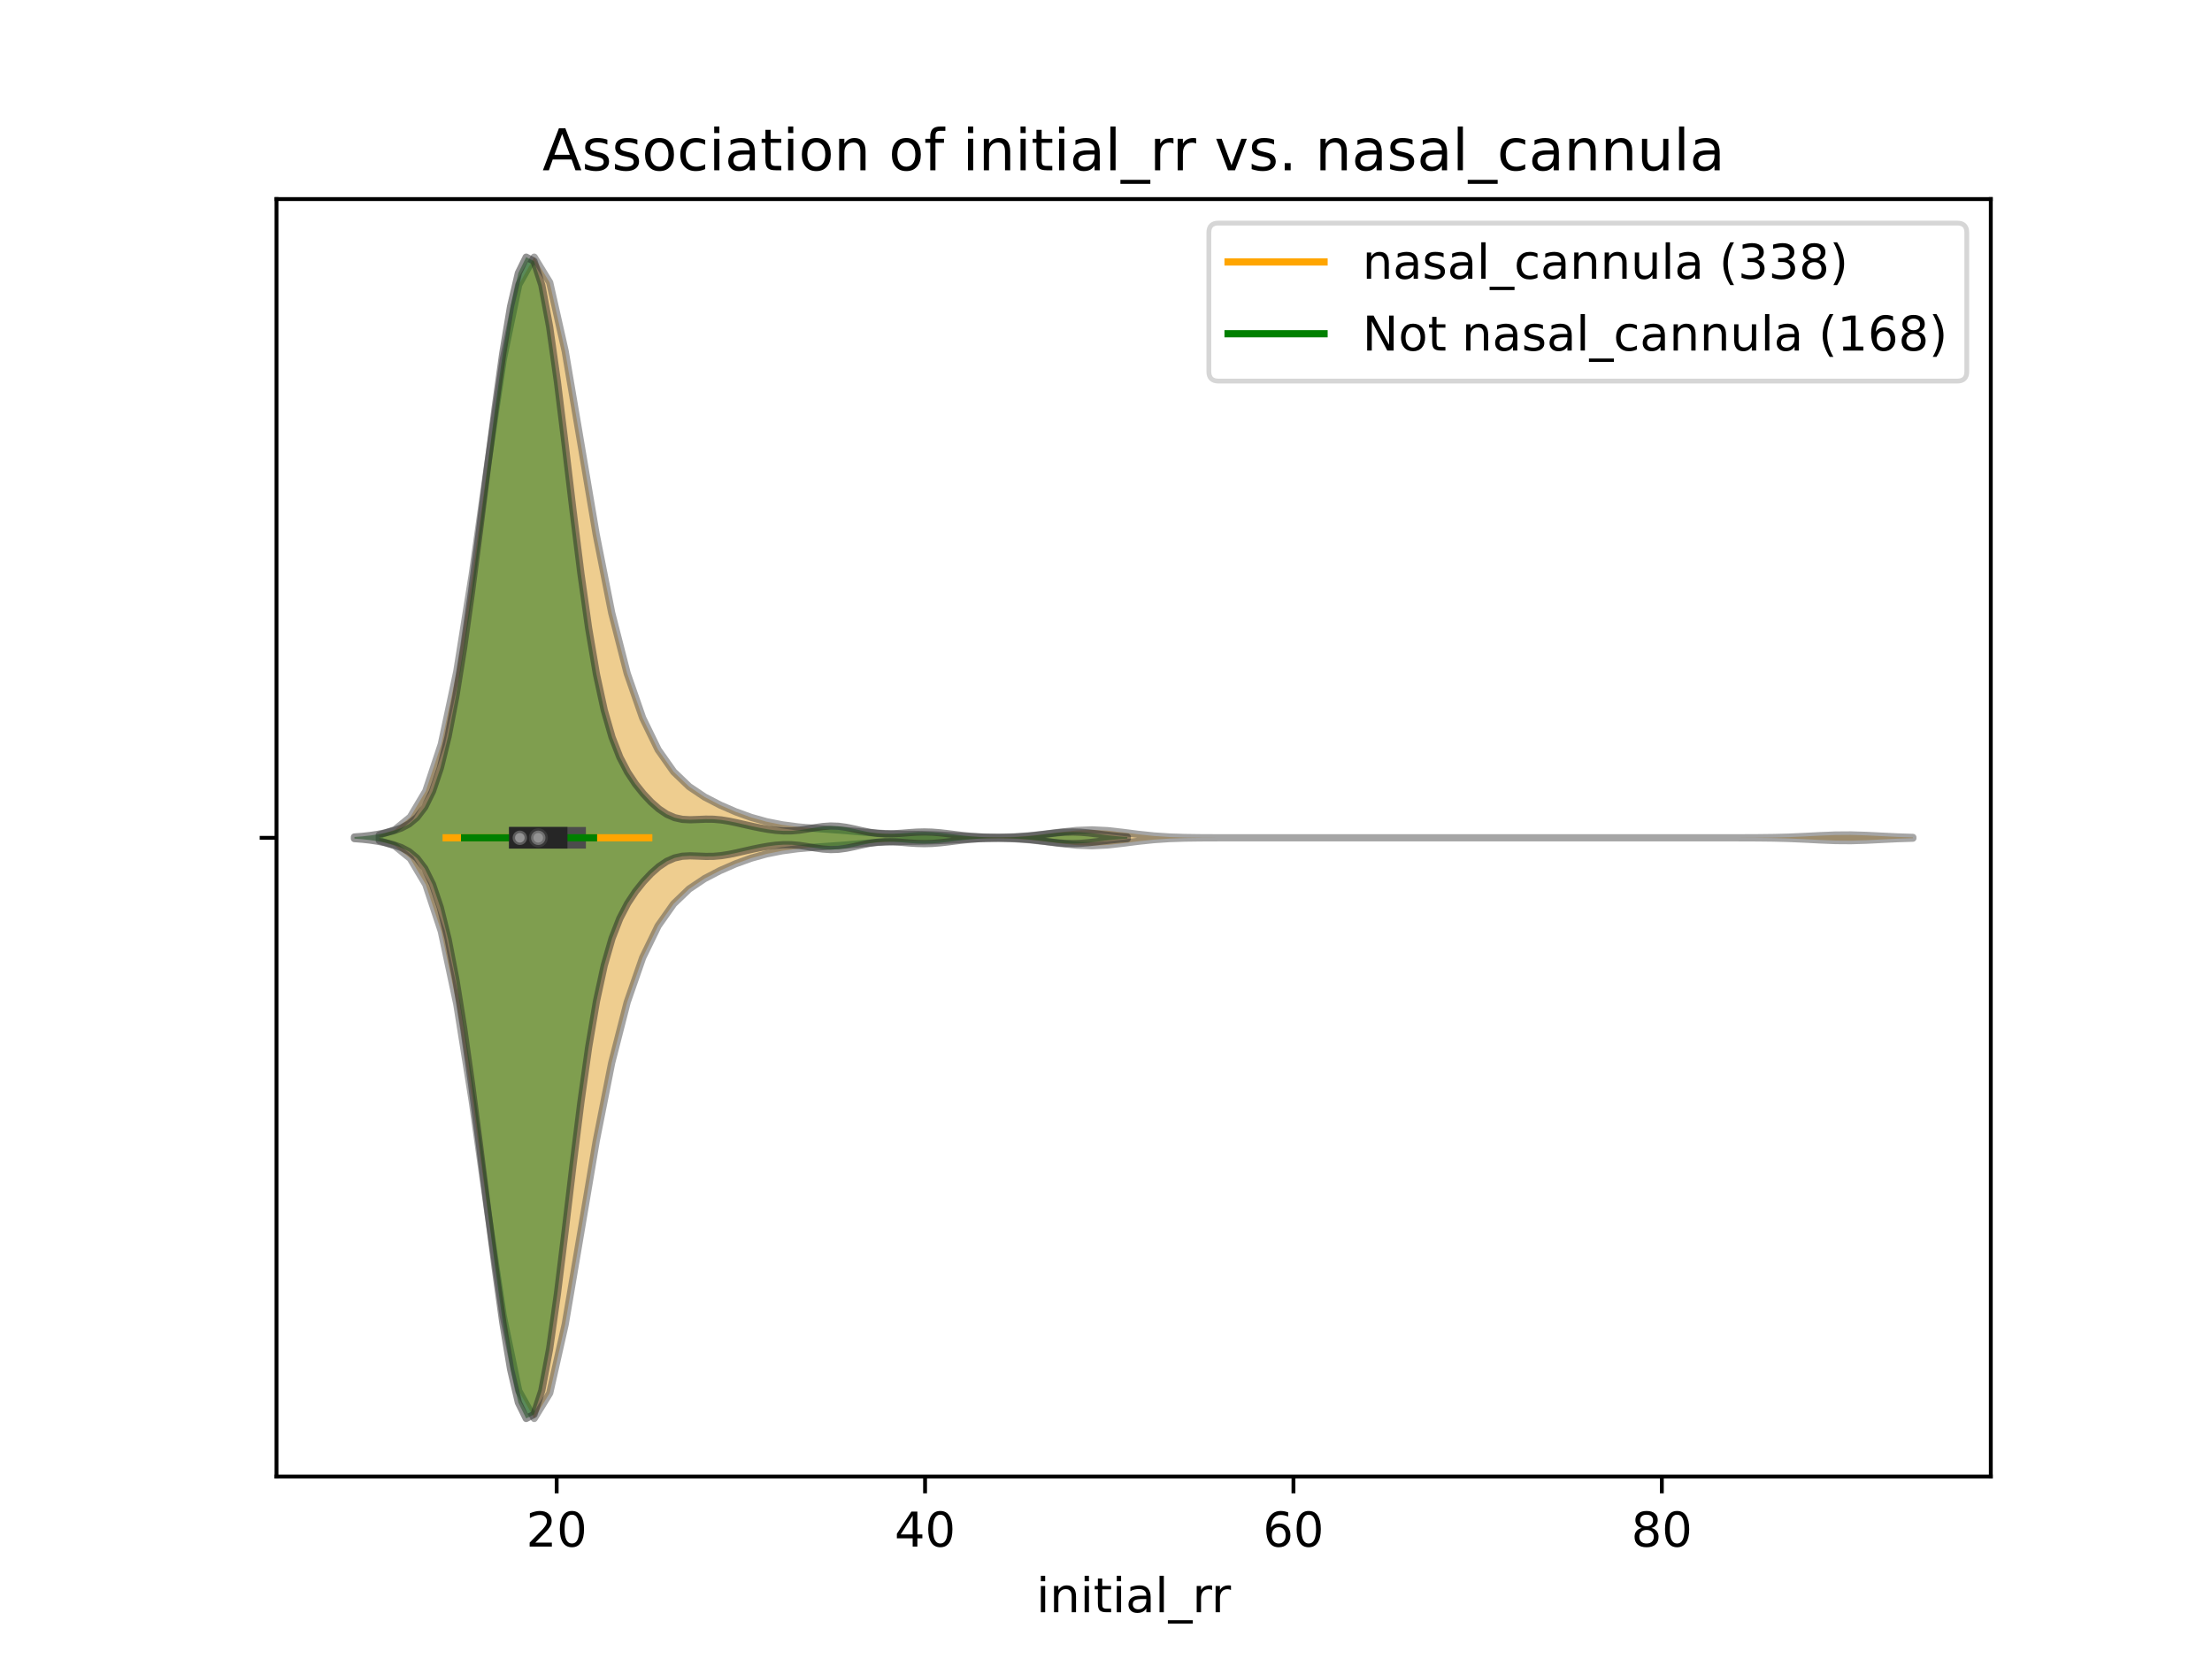 <?xml version="1.0" encoding="utf-8" standalone="no"?>
<!DOCTYPE svg PUBLIC "-//W3C//DTD SVG 1.1//EN"
  "http://www.w3.org/Graphics/SVG/1.1/DTD/svg11.dtd">
<!-- Created with matplotlib (https://matplotlib.org/) -->
<svg height="345.6pt" version="1.1" viewBox="0 0 460.8 345.6" width="460.8pt" xmlns="http://www.w3.org/2000/svg" xmlns:xlink="http://www.w3.org/1999/xlink">
 <defs>
  <style type="text/css">
*{stroke-linecap:butt;stroke-linejoin:round;}
  </style>
 </defs>
 <g id="figure_1">
  <g id="patch_1">
   <path d="M 0 345.6 
L 460.8 345.6 
L 460.8 0 
L 0 0 
z
" style="fill:#ffffff;"/>
  </g>
  <g id="axes_1">
   <g id="patch_2">
    <path d="M 57.6 307.584 
L 414.72 307.584 
L 414.72 41.472 
L 57.6 41.472 
z
" style="fill:#ffffff;"/>
   </g>
   <g id="PolyCollection_1">
    <defs>
     <path d="M 79.018 -170.495 
L 79.018 -171.649 
L 82.245 -172.757 
L 85.472 -175.381 
L 88.699 -180.805 
L 91.926 -190.554 
L 95.153 -205.71 
L 98.38 -225.96 
L 101.607 -248.985 
L 104.834 -270.678 
L 108.061 -286.278 
L 111.288 -292.032 
L 114.515 -286.749 
L 117.742 -272.432 
L 120.969 -253.414 
L 124.196 -234.277 
L 127.423 -217.959 
L 130.65 -205.335 
L 133.877 -196.043 
L 137.104 -189.413 
L 140.331 -184.835 
L 143.558 -181.739 
L 146.785 -179.571 
L 150.012 -177.896 
L 153.239 -176.492 
L 156.465 -175.325 
L 159.692 -174.423 
L 162.919 -173.78 
L 166.146 -173.347 
L 169.373 -173.058 
L 172.6 -172.836 
L 175.827 -172.604 
L 179.054 -172.33 
L 182.281 -172.065 
L 185.508 -171.884 
L 188.735 -171.806 
L 191.962 -171.761 
L 195.189 -171.669 
L 198.416 -171.514 
L 201.643 -171.345 
L 204.87 -171.226 
L 208.097 -171.195 
L 211.324 -171.279 
L 214.551 -171.498 
L 217.778 -171.849 
L 221.005 -172.262 
L 224.232 -172.6 
L 227.459 -172.72 
L 230.685 -172.565 
L 233.912 -172.207 
L 237.139 -171.794 
L 240.366 -171.455 
L 243.593 -171.24 
L 246.82 -171.133 
L 250.047 -171.09 
L 253.274 -171.076 
L 256.501 -171.073 
L 259.728 -171.072 
L 262.955 -171.072 
L 266.182 -171.072 
L 269.409 -171.072 
L 272.636 -171.072 
L 275.863 -171.072 
L 279.09 -171.072 
L 282.317 -171.072 
L 285.544 -171.072 
L 288.771 -171.072 
L 291.998 -171.072 
L 295.225 -171.072 
L 298.452 -171.072 
L 301.679 -171.072 
L 304.906 -171.072 
L 308.132 -171.072 
L 311.359 -171.072 
L 314.586 -171.072 
L 317.813 -171.072 
L 321.04 -171.072 
L 324.267 -171.072 
L 327.494 -171.072 
L 330.721 -171.072 
L 333.948 -171.072 
L 337.175 -171.072 
L 340.402 -171.072 
L 343.629 -171.072 
L 346.856 -171.072 
L 350.083 -171.072 
L 353.31 -171.072 
L 356.537 -171.072 
L 359.764 -171.073 
L 362.991 -171.077 
L 366.218 -171.091 
L 369.445 -171.129 
L 372.672 -171.213 
L 375.899 -171.352 
L 379.126 -171.519 
L 382.352 -171.649 
L 385.579 -171.672 
L 388.806 -171.576 
L 392.033 -171.413 
L 395.26 -171.258 
L 398.487 -171.154 
L 398.487 -170.99 
L 398.487 -170.99 
L 395.26 -170.886 
L 392.033 -170.731 
L 388.806 -170.568 
L 385.579 -170.472 
L 382.352 -170.495 
L 379.126 -170.625 
L 375.899 -170.792 
L 372.672 -170.931 
L 369.445 -171.015 
L 366.218 -171.053 
L 362.991 -171.067 
L 359.764 -171.071 
L 356.537 -171.072 
L 353.31 -171.072 
L 350.083 -171.072 
L 346.856 -171.072 
L 343.629 -171.072 
L 340.402 -171.072 
L 337.175 -171.072 
L 333.948 -171.072 
L 330.721 -171.072 
L 327.494 -171.072 
L 324.267 -171.072 
L 321.04 -171.072 
L 317.813 -171.072 
L 314.586 -171.072 
L 311.359 -171.072 
L 308.132 -171.072 
L 304.906 -171.072 
L 301.679 -171.072 
L 298.452 -171.072 
L 295.225 -171.072 
L 291.998 -171.072 
L 288.771 -171.072 
L 285.544 -171.072 
L 282.317 -171.072 
L 279.09 -171.072 
L 275.863 -171.072 
L 272.636 -171.072 
L 269.409 -171.072 
L 266.182 -171.072 
L 262.955 -171.072 
L 259.728 -171.072 
L 256.501 -171.071 
L 253.274 -171.068 
L 250.047 -171.054 
L 246.82 -171.011 
L 243.593 -170.904 
L 240.366 -170.689 
L 237.139 -170.35 
L 233.912 -169.937 
L 230.685 -169.579 
L 227.459 -169.424 
L 224.232 -169.544 
L 221.005 -169.882 
L 217.778 -170.295 
L 214.551 -170.646 
L 211.324 -170.865 
L 208.097 -170.949 
L 204.87 -170.918 
L 201.643 -170.799 
L 198.416 -170.63 
L 195.189 -170.475 
L 191.962 -170.383 
L 188.735 -170.338 
L 185.508 -170.26 
L 182.281 -170.079 
L 179.054 -169.814 
L 175.827 -169.54 
L 172.6 -169.308 
L 169.373 -169.086 
L 166.146 -168.797 
L 162.919 -168.364 
L 159.692 -167.721 
L 156.465 -166.819 
L 153.239 -165.652 
L 150.012 -164.248 
L 146.785 -162.573 
L 143.558 -160.405 
L 140.331 -157.309 
L 137.104 -152.731 
L 133.877 -146.101 
L 130.65 -136.809 
L 127.423 -124.185 
L 124.196 -107.867 
L 120.969 -88.73 
L 117.742 -69.712 
L 114.515 -55.395 
L 111.288 -50.112 
L 108.061 -55.866 
L 104.834 -71.466 
L 101.607 -93.159 
L 98.38 -116.184 
L 95.153 -136.434 
L 91.926 -151.59 
L 88.699 -161.339 
L 85.472 -166.763 
L 82.245 -169.387 
L 79.018 -170.495 
z
" id="m199622807c" style="stroke:#4c4c4c;stroke-opacity:0.5;stroke-width:1.5;"/>
    </defs>
    <g clip-path="url(#p4eaa0b5da3)">
     <use style="fill:#df9c20;fill-opacity:0.5;stroke:#4c4c4c;stroke-opacity:0.5;stroke-width:1.5;" x="0" xlink:href="#m199622807c" y="345.6"/>
    </g>
   </g>
   <g id="PolyCollection_2">
    <defs>
     <path d="M 73.833 -170.902 
L 73.833 -171.242 
L 75.459 -171.365 
L 77.085 -171.545 
L 78.712 -171.791 
L 80.338 -172.111 
L 81.964 -172.53 
L 83.591 -173.107 
L 85.217 -173.964 
L 86.843 -175.312 
L 88.47 -177.454 
L 90.096 -180.756 
L 91.722 -185.575 
L 93.349 -192.168 
L 94.975 -200.613 
L 96.601 -210.77 
L 98.228 -222.314 
L 99.854 -234.791 
L 101.48 -247.671 
L 103.107 -260.325 
L 104.733 -271.995 
L 106.359 -281.781 
L 107.986 -288.731 
L 109.612 -292.032 
L 111.238 -291.2 
L 112.865 -286.217 
L 114.491 -277.548 
L 116.117 -266.061 
L 117.744 -252.888 
L 119.37 -239.242 
L 120.996 -226.236 
L 122.623 -214.715 
L 124.249 -205.154 
L 125.876 -197.655 
L 127.502 -192.015 
L 129.128 -187.851 
L 130.755 -184.73 
L 132.381 -182.278 
L 134.007 -180.244 
L 135.634 -178.512 
L 137.26 -177.078 
L 138.886 -175.987 
L 140.513 -175.273 
L 142.139 -174.915 
L 143.765 -174.829 
L 145.392 -174.885 
L 147.018 -174.953 
L 148.644 -174.936 
L 150.271 -174.79 
L 151.897 -174.527 
L 153.523 -174.185 
L 155.15 -173.814 
L 156.776 -173.448 
L 158.402 -173.113 
L 160.029 -172.828 
L 161.655 -172.616 
L 163.281 -172.505 
L 164.908 -172.519 
L 166.534 -172.663 
L 168.16 -172.906 
L 169.787 -173.185 
L 171.413 -173.418 
L 173.039 -173.527 
L 174.666 -173.47 
L 176.292 -173.251 
L 177.918 -172.918 
L 179.545 -172.548 
L 181.171 -172.219 
L 182.797 -171.99 
L 184.424 -171.888 
L 186.05 -171.905 
L 187.676 -172.006 
L 189.303 -172.139 
L 190.929 -172.248 
L 192.555 -172.29 
L 194.182 -172.245 
L 195.808 -172.117 
L 197.434 -171.932 
L 199.061 -171.725 
L 200.687 -171.529 
L 202.313 -171.368 
L 203.94 -171.251 
L 205.566 -171.178 
L 207.192 -171.143 
L 208.819 -171.142 
L 210.445 -171.175 
L 212.071 -171.246 
L 213.698 -171.36 
L 215.324 -171.518 
L 216.95 -171.712 
L 218.577 -171.919 
L 220.203 -172.106 
L 221.829 -172.236 
L 223.456 -172.281 
L 225.082 -172.23 
L 226.708 -172.095 
L 228.335 -171.906 
L 229.961 -171.699 
L 231.587 -171.506 
L 233.214 -171.35 
L 234.84 -171.236 
L 234.84 -170.908 
L 234.84 -170.908 
L 233.214 -170.794 
L 231.587 -170.638 
L 229.961 -170.445 
L 228.335 -170.238 
L 226.708 -170.049 
L 225.082 -169.914 
L 223.456 -169.863 
L 221.829 -169.908 
L 220.203 -170.038 
L 218.577 -170.225 
L 216.95 -170.432 
L 215.324 -170.626 
L 213.698 -170.784 
L 212.071 -170.898 
L 210.445 -170.969 
L 208.819 -171.002 
L 207.192 -171.001 
L 205.566 -170.966 
L 203.94 -170.893 
L 202.313 -170.776 
L 200.687 -170.615 
L 199.061 -170.419 
L 197.434 -170.212 
L 195.808 -170.027 
L 194.182 -169.899 
L 192.555 -169.854 
L 190.929 -169.896 
L 189.303 -170.005 
L 187.676 -170.138 
L 186.05 -170.239 
L 184.424 -170.256 
L 182.797 -170.154 
L 181.171 -169.925 
L 179.545 -169.596 
L 177.918 -169.226 
L 176.292 -168.893 
L 174.666 -168.674 
L 173.039 -168.617 
L 171.413 -168.726 
L 169.787 -168.959 
L 168.16 -169.238 
L 166.534 -169.481 
L 164.908 -169.625 
L 163.281 -169.639 
L 161.655 -169.528 
L 160.029 -169.316 
L 158.402 -169.031 
L 156.776 -168.696 
L 155.15 -168.33 
L 153.523 -167.959 
L 151.897 -167.617 
L 150.271 -167.354 
L 148.644 -167.208 
L 147.018 -167.191 
L 145.392 -167.259 
L 143.765 -167.315 
L 142.139 -167.229 
L 140.513 -166.871 
L 138.886 -166.157 
L 137.26 -165.066 
L 135.634 -163.632 
L 134.007 -161.9 
L 132.381 -159.866 
L 130.755 -157.414 
L 129.128 -154.293 
L 127.502 -150.129 
L 125.876 -144.489 
L 124.249 -136.99 
L 122.623 -127.429 
L 120.996 -115.908 
L 119.37 -102.902 
L 117.744 -89.256 
L 116.117 -76.083 
L 114.491 -64.596 
L 112.865 -55.927 
L 111.238 -50.944 
L 109.612 -50.112 
L 107.986 -53.413 
L 106.359 -60.363 
L 104.733 -70.149 
L 103.107 -81.819 
L 101.48 -94.473 
L 99.854 -107.353 
L 98.228 -119.83 
L 96.601 -131.374 
L 94.975 -141.531 
L 93.349 -149.976 
L 91.722 -156.569 
L 90.096 -161.388 
L 88.47 -164.69 
L 86.843 -166.832 
L 85.217 -168.18 
L 83.591 -169.037 
L 81.964 -169.614 
L 80.338 -170.033 
L 78.712 -170.353 
L 77.085 -170.599 
L 75.459 -170.779 
L 73.833 -170.902 
z
" id="med51fa11b5" style="stroke:#262626;stroke-opacity:0.5;stroke-width:1.5;"/>
    </defs>
    <g clip-path="url(#p4eaa0b5da3)">
     <use style="fill:#107010;fill-opacity:0.5;stroke:#262626;stroke-opacity:0.5;stroke-width:1.5;" x="0" xlink:href="#med51fa11b5" y="345.6"/>
    </g>
   </g>
   <g id="matplotlib.axis_1">
    <g id="xtick_1">
     <g id="line2d_1">
      <defs>
       <path d="M 0 0 
L 0 3.5 
" id="m96d5af82e3" style="stroke:#000000;stroke-width:0.8;"/>
      </defs>
      <g>
       <use style="stroke:#000000;stroke-width:0.8;" x="115.965" xlink:href="#m96d5af82e3" y="307.584"/>
      </g>
     </g>
     <g id="text_1">
      <!-- 20 -->
      <defs>
       <path d="M 19.188 8.297 
L 53.609 8.297 
L 53.609 0 
L 7.328 0 
L 7.328 8.297 
Q 12.938 14.109 22.625 23.891 
Q 32.328 33.688 34.812 36.531 
Q 39.547 41.844 41.422 45.531 
Q 43.312 49.219 43.312 52.781 
Q 43.312 58.594 39.234 62.25 
Q 35.156 65.922 28.609 65.922 
Q 23.969 65.922 18.812 64.312 
Q 13.672 62.703 7.812 59.422 
L 7.812 69.391 
Q 13.766 71.781 18.938 73 
Q 24.125 74.219 28.422 74.219 
Q 39.75 74.219 46.484 68.547 
Q 53.219 62.891 53.219 53.422 
Q 53.219 48.922 51.531 44.891 
Q 49.859 40.875 45.406 35.406 
Q 44.188 33.984 37.641 27.219 
Q 31.109 20.453 19.188 8.297 
z
" id="DejaVuSans-50"/>
       <path d="M 31.781 66.406 
Q 24.172 66.406 20.328 58.906 
Q 16.5 51.422 16.5 36.375 
Q 16.5 21.391 20.328 13.891 
Q 24.172 6.391 31.781 6.391 
Q 39.453 6.391 43.281 13.891 
Q 47.125 21.391 47.125 36.375 
Q 47.125 51.422 43.281 58.906 
Q 39.453 66.406 31.781 66.406 
z
M 31.781 74.219 
Q 44.047 74.219 50.516 64.516 
Q 56.984 54.828 56.984 36.375 
Q 56.984 17.969 50.516 8.266 
Q 44.047 -1.422 31.781 -1.422 
Q 19.531 -1.422 13.062 8.266 
Q 6.594 17.969 6.594 36.375 
Q 6.594 54.828 13.062 64.516 
Q 19.531 74.219 31.781 74.219 
z
" id="DejaVuSans-48"/>
      </defs>
      <g transform="translate(109.603 322.182)scale(0.1 -0.1)">
       <use xlink:href="#DejaVuSans-50"/>
       <use x="63.623" xlink:href="#DejaVuSans-48"/>
      </g>
     </g>
    </g>
    <g id="xtick_2">
     <g id="line2d_2">
      <g>
       <use style="stroke:#000000;stroke-width:0.8;" x="192.708" xlink:href="#m96d5af82e3" y="307.584"/>
      </g>
     </g>
     <g id="text_2">
      <!-- 40 -->
      <defs>
       <path d="M 37.797 64.312 
L 12.891 25.391 
L 37.797 25.391 
z
M 35.203 72.906 
L 47.609 72.906 
L 47.609 25.391 
L 58.016 25.391 
L 58.016 17.188 
L 47.609 17.188 
L 47.609 0 
L 37.797 0 
L 37.797 17.188 
L 4.891 17.188 
L 4.891 26.703 
z
" id="DejaVuSans-52"/>
      </defs>
      <g transform="translate(186.345 322.182)scale(0.1 -0.1)">
       <use xlink:href="#DejaVuSans-52"/>
       <use x="63.623" xlink:href="#DejaVuSans-48"/>
      </g>
     </g>
    </g>
    <g id="xtick_3">
     <g id="line2d_3">
      <g>
       <use style="stroke:#000000;stroke-width:0.8;" x="269.45" xlink:href="#m96d5af82e3" y="307.584"/>
      </g>
     </g>
     <g id="text_3">
      <!-- 60 -->
      <defs>
       <path d="M 33.016 40.375 
Q 26.375 40.375 22.484 35.828 
Q 18.609 31.297 18.609 23.391 
Q 18.609 15.531 22.484 10.953 
Q 26.375 6.391 33.016 6.391 
Q 39.656 6.391 43.531 10.953 
Q 47.406 15.531 47.406 23.391 
Q 47.406 31.297 43.531 35.828 
Q 39.656 40.375 33.016 40.375 
z
M 52.594 71.297 
L 52.594 62.312 
Q 48.875 64.062 45.094 64.984 
Q 41.312 65.922 37.594 65.922 
Q 27.828 65.922 22.672 59.328 
Q 17.531 52.734 16.797 39.406 
Q 19.672 43.656 24.016 45.922 
Q 28.375 48.188 33.594 48.188 
Q 44.578 48.188 50.953 41.516 
Q 57.328 34.859 57.328 23.391 
Q 57.328 12.156 50.688 5.359 
Q 44.047 -1.422 33.016 -1.422 
Q 20.359 -1.422 13.672 8.266 
Q 6.984 17.969 6.984 36.375 
Q 6.984 53.656 15.188 63.938 
Q 23.391 74.219 37.203 74.219 
Q 40.922 74.219 44.703 73.484 
Q 48.484 72.75 52.594 71.297 
z
" id="DejaVuSans-54"/>
      </defs>
      <g transform="translate(263.087 322.182)scale(0.1 -0.1)">
       <use xlink:href="#DejaVuSans-54"/>
       <use x="63.623" xlink:href="#DejaVuSans-48"/>
      </g>
     </g>
    </g>
    <g id="xtick_4">
     <g id="line2d_4">
      <g>
       <use style="stroke:#000000;stroke-width:0.8;" x="346.192" xlink:href="#m96d5af82e3" y="307.584"/>
      </g>
     </g>
     <g id="text_4">
      <!-- 80 -->
      <defs>
       <path d="M 31.781 34.625 
Q 24.75 34.625 20.719 30.859 
Q 16.703 27.094 16.703 20.516 
Q 16.703 13.922 20.719 10.156 
Q 24.75 6.391 31.781 6.391 
Q 38.812 6.391 42.859 10.172 
Q 46.922 13.969 46.922 20.516 
Q 46.922 27.094 42.891 30.859 
Q 38.875 34.625 31.781 34.625 
z
M 21.922 38.812 
Q 15.578 40.375 12.031 44.719 
Q 8.5 49.078 8.5 55.328 
Q 8.5 64.062 14.719 69.141 
Q 20.953 74.219 31.781 74.219 
Q 42.672 74.219 48.875 69.141 
Q 55.078 64.062 55.078 55.328 
Q 55.078 49.078 51.531 44.719 
Q 48 40.375 41.703 38.812 
Q 48.828 37.156 52.797 32.312 
Q 56.781 27.484 56.781 20.516 
Q 56.781 9.906 50.312 4.234 
Q 43.844 -1.422 31.781 -1.422 
Q 19.734 -1.422 13.25 4.234 
Q 6.781 9.906 6.781 20.516 
Q 6.781 27.484 10.781 32.312 
Q 14.797 37.156 21.922 38.812 
z
M 18.312 54.391 
Q 18.312 48.734 21.844 45.562 
Q 25.391 42.391 31.781 42.391 
Q 38.141 42.391 41.719 45.562 
Q 45.312 48.734 45.312 54.391 
Q 45.312 60.062 41.719 63.234 
Q 38.141 66.406 31.781 66.406 
Q 25.391 66.406 21.844 63.234 
Q 18.312 60.062 18.312 54.391 
z
" id="DejaVuSans-56"/>
      </defs>
      <g transform="translate(339.83 322.182)scale(0.1 -0.1)">
       <use xlink:href="#DejaVuSans-56"/>
       <use x="63.623" xlink:href="#DejaVuSans-48"/>
      </g>
     </g>
    </g>
    <g id="text_5">
     <!-- initial_rr -->
     <defs>
      <path d="M 9.422 54.688 
L 18.406 54.688 
L 18.406 0 
L 9.422 0 
z
M 9.422 75.984 
L 18.406 75.984 
L 18.406 64.594 
L 9.422 64.594 
z
" id="DejaVuSans-105"/>
      <path d="M 54.891 33.016 
L 54.891 0 
L 45.906 0 
L 45.906 32.719 
Q 45.906 40.484 42.875 44.328 
Q 39.844 48.188 33.797 48.188 
Q 26.516 48.188 22.312 43.547 
Q 18.109 38.922 18.109 30.906 
L 18.109 0 
L 9.078 0 
L 9.078 54.688 
L 18.109 54.688 
L 18.109 46.188 
Q 21.344 51.125 25.703 53.562 
Q 30.078 56 35.797 56 
Q 45.219 56 50.047 50.172 
Q 54.891 44.344 54.891 33.016 
z
" id="DejaVuSans-110"/>
      <path d="M 18.312 70.219 
L 18.312 54.688 
L 36.812 54.688 
L 36.812 47.703 
L 18.312 47.703 
L 18.312 18.016 
Q 18.312 11.328 20.141 9.422 
Q 21.969 7.516 27.594 7.516 
L 36.812 7.516 
L 36.812 0 
L 27.594 0 
Q 17.188 0 13.234 3.875 
Q 9.281 7.766 9.281 18.016 
L 9.281 47.703 
L 2.688 47.703 
L 2.688 54.688 
L 9.281 54.688 
L 9.281 70.219 
z
" id="DejaVuSans-116"/>
      <path d="M 34.281 27.484 
Q 23.391 27.484 19.188 25 
Q 14.984 22.516 14.984 16.5 
Q 14.984 11.719 18.141 8.906 
Q 21.297 6.109 26.703 6.109 
Q 34.188 6.109 38.703 11.406 
Q 43.219 16.703 43.219 25.484 
L 43.219 27.484 
z
M 52.203 31.203 
L 52.203 0 
L 43.219 0 
L 43.219 8.297 
Q 40.141 3.328 35.547 0.953 
Q 30.953 -1.422 24.312 -1.422 
Q 15.922 -1.422 10.953 3.297 
Q 6 8.016 6 15.922 
Q 6 25.141 12.172 29.828 
Q 18.359 34.516 30.609 34.516 
L 43.219 34.516 
L 43.219 35.406 
Q 43.219 41.609 39.141 45 
Q 35.062 48.391 27.688 48.391 
Q 23 48.391 18.547 47.266 
Q 14.109 46.141 10.016 43.891 
L 10.016 52.203 
Q 14.938 54.109 19.578 55.047 
Q 24.219 56 28.609 56 
Q 40.484 56 46.344 49.844 
Q 52.203 43.703 52.203 31.203 
z
" id="DejaVuSans-97"/>
      <path d="M 9.422 75.984 
L 18.406 75.984 
L 18.406 0 
L 9.422 0 
z
" id="DejaVuSans-108"/>
      <path d="M 50.984 -16.609 
L 50.984 -23.578 
L -0.984 -23.578 
L -0.984 -16.609 
z
" id="DejaVuSans-95"/>
      <path d="M 41.109 46.297 
Q 39.594 47.172 37.812 47.578 
Q 36.031 48 33.891 48 
Q 26.266 48 22.188 43.047 
Q 18.109 38.094 18.109 28.812 
L 18.109 0 
L 9.078 0 
L 9.078 54.688 
L 18.109 54.688 
L 18.109 46.188 
Q 20.953 51.172 25.484 53.578 
Q 30.031 56 36.531 56 
Q 37.453 56 38.578 55.875 
Q 39.703 55.766 41.062 55.516 
z
" id="DejaVuSans-114"/>
     </defs>
     <g transform="translate(215.887 335.861)scale(0.1 -0.1)">
      <use xlink:href="#DejaVuSans-105"/>
      <use x="27.783" xlink:href="#DejaVuSans-110"/>
      <use x="91.162" xlink:href="#DejaVuSans-105"/>
      <use x="118.945" xlink:href="#DejaVuSans-116"/>
      <use x="158.154" xlink:href="#DejaVuSans-105"/>
      <use x="185.938" xlink:href="#DejaVuSans-97"/>
      <use x="247.217" xlink:href="#DejaVuSans-108"/>
      <use x="275" xlink:href="#DejaVuSans-95"/>
      <use x="325" xlink:href="#DejaVuSans-114"/>
      <use x="364.363" xlink:href="#DejaVuSans-114"/>
     </g>
    </g>
   </g>
   <g id="matplotlib.axis_2">
    <g id="ytick_1">
     <g id="line2d_5">
      <defs>
       <path d="M 0 0 
L -3.5 0 
" id="mcf44befe1c" style="stroke:#000000;stroke-width:0.8;"/>
      </defs>
      <g>
       <use style="stroke:#000000;stroke-width:0.8;" x="57.6" xlink:href="#mcf44befe1c" y="174.528"/>
      </g>
     </g>
    </g>
   </g>
   <g id="line2d_6">
    <path clip-path="url(#p4eaa0b5da3)" d="M 92.943 174.528 
L 135.151 174.528 
" style="fill:none;stroke:#ffa500;stroke-linecap:square;stroke-width:1.5;"/>
   </g>
   <g id="line2d_7">
    <path clip-path="url(#p4eaa0b5da3)" d="M 108.291 174.528 
L 119.802 174.528 
" style="fill:none;stroke:#4c4c4c;stroke-linecap:square;stroke-width:4.5;"/>
   </g>
   <g id="line2d_8">
    <path clip-path="url(#p4eaa0b5da3)" d="M 96.78 174.528 
L 123.639 174.528 
" style="fill:none;stroke:#008000;stroke-linecap:square;stroke-width:1.5;"/>
   </g>
   <g id="line2d_9">
    <path clip-path="url(#p4eaa0b5da3)" d="M 108.291 174.528 
L 115.965 174.528 
" style="fill:none;stroke:#262626;stroke-linecap:square;stroke-width:4.5;"/>
   </g>
   <g id="patch_3">
    <path d="M 57.6 307.584 
L 57.6 41.472 
" style="fill:none;stroke:#000000;stroke-linecap:square;stroke-linejoin:miter;stroke-width:0.8;"/>
   </g>
   <g id="patch_4">
    <path d="M 414.72 307.584 
L 414.72 41.472 
" style="fill:none;stroke:#000000;stroke-linecap:square;stroke-linejoin:miter;stroke-width:0.8;"/>
   </g>
   <g id="patch_5">
    <path d="M 57.6 307.584 
L 414.72 307.584 
" style="fill:none;stroke:#000000;stroke-linecap:square;stroke-linejoin:miter;stroke-width:0.8;"/>
   </g>
   <g id="patch_6">
    <path d="M 57.6 41.472 
L 414.72 41.472 
" style="fill:none;stroke:#000000;stroke-linecap:square;stroke-linejoin:miter;stroke-width:0.8;"/>
   </g>
   <g id="PathCollection_1">
    <defs>
     <path d="M 0 1.5 
C 0.398 1.5 0.779 1.342 1.061 1.061 
C 1.342 0.779 1.5 0.398 1.5 0 
C 1.5 -0.398 1.342 -0.779 1.061 -1.061 
C 0.779 -1.342 0.398 -1.5 0 -1.5 
C -0.398 -1.5 -0.779 -1.342 -1.061 -1.061 
C -1.342 -0.779 -1.5 -0.398 -1.5 0 
C -1.5 0.398 -1.342 0.779 -1.061 1.061 
C -0.779 1.342 -0.398 1.5 0 1.5 
z
" id="m1a774cc467" style="stroke:#4c4c4c;stroke-opacity:0.5;"/>
    </defs>
    <g clip-path="url(#p4eaa0b5da3)">
     <use style="fill:#ffffff;fill-opacity:0.5;stroke:#4c4c4c;stroke-opacity:0.5;" x="112.128" xlink:href="#m1a774cc467" y="174.528"/>
    </g>
   </g>
   <g id="PathCollection_2">
    <defs>
     <path d="M 0 1.5 
C 0.398 1.5 0.779 1.342 1.061 1.061 
C 1.342 0.779 1.5 0.398 1.5 0 
C 1.5 -0.398 1.342 -0.779 1.061 -1.061 
C 0.779 -1.342 0.398 -1.5 0 -1.5 
C -0.398 -1.5 -0.779 -1.342 -1.061 -1.061 
C -1.342 -0.779 -1.5 -0.398 -1.5 0 
C -1.5 0.398 -1.342 0.779 -1.061 1.061 
C -0.779 1.342 -0.398 1.5 0 1.5 
z
" id="m2649306126" style="stroke:#262626;stroke-opacity:0.5;"/>
    </defs>
    <g clip-path="url(#p4eaa0b5da3)">
     <use style="fill:#ffffff;fill-opacity:0.5;stroke:#262626;stroke-opacity:0.5;" x="108.291" xlink:href="#m2649306126" y="174.528"/>
    </g>
   </g>
   <g id="text_6">
    <!-- Association of initial_rr vs. nasal_cannula -->
    <defs>
     <path d="M 34.188 63.188 
L 20.797 26.906 
L 47.609 26.906 
z
M 28.609 72.906 
L 39.797 72.906 
L 67.578 0 
L 57.328 0 
L 50.688 18.703 
L 17.828 18.703 
L 11.188 0 
L 0.781 0 
z
" id="DejaVuSans-65"/>
     <path d="M 44.281 53.078 
L 44.281 44.578 
Q 40.484 46.531 36.375 47.5 
Q 32.281 48.484 27.875 48.484 
Q 21.188 48.484 17.844 46.438 
Q 14.5 44.391 14.5 40.281 
Q 14.5 37.156 16.891 35.375 
Q 19.281 33.594 26.516 31.984 
L 29.594 31.297 
Q 39.156 29.25 43.188 25.516 
Q 47.219 21.781 47.219 15.094 
Q 47.219 7.469 41.188 3.016 
Q 35.156 -1.422 24.609 -1.422 
Q 20.219 -1.422 15.453 -0.562 
Q 10.688 0.297 5.422 2 
L 5.422 11.281 
Q 10.406 8.688 15.234 7.391 
Q 20.062 6.109 24.812 6.109 
Q 31.156 6.109 34.562 8.281 
Q 37.984 10.453 37.984 14.406 
Q 37.984 18.062 35.516 20.016 
Q 33.062 21.969 24.703 23.781 
L 21.578 24.516 
Q 13.234 26.266 9.516 29.906 
Q 5.812 33.547 5.812 39.891 
Q 5.812 47.609 11.281 51.797 
Q 16.75 56 26.812 56 
Q 31.781 56 36.172 55.266 
Q 40.578 54.547 44.281 53.078 
z
" id="DejaVuSans-115"/>
     <path d="M 30.609 48.391 
Q 23.391 48.391 19.188 42.75 
Q 14.984 37.109 14.984 27.297 
Q 14.984 17.484 19.156 11.844 
Q 23.344 6.203 30.609 6.203 
Q 37.797 6.203 41.984 11.859 
Q 46.188 17.531 46.188 27.297 
Q 46.188 37.016 41.984 42.703 
Q 37.797 48.391 30.609 48.391 
z
M 30.609 56 
Q 42.328 56 49.016 48.375 
Q 55.719 40.766 55.719 27.297 
Q 55.719 13.875 49.016 6.219 
Q 42.328 -1.422 30.609 -1.422 
Q 18.844 -1.422 12.172 6.219 
Q 5.516 13.875 5.516 27.297 
Q 5.516 40.766 12.172 48.375 
Q 18.844 56 30.609 56 
z
" id="DejaVuSans-111"/>
     <path d="M 48.781 52.594 
L 48.781 44.188 
Q 44.969 46.297 41.141 47.344 
Q 37.312 48.391 33.406 48.391 
Q 24.656 48.391 19.812 42.844 
Q 14.984 37.312 14.984 27.297 
Q 14.984 17.281 19.812 11.734 
Q 24.656 6.203 33.406 6.203 
Q 37.312 6.203 41.141 7.25 
Q 44.969 8.297 48.781 10.406 
L 48.781 2.094 
Q 45.016 0.344 40.984 -0.531 
Q 36.969 -1.422 32.422 -1.422 
Q 20.062 -1.422 12.781 6.344 
Q 5.516 14.109 5.516 27.297 
Q 5.516 40.672 12.859 48.328 
Q 20.219 56 33.016 56 
Q 37.156 56 41.109 55.141 
Q 45.062 54.297 48.781 52.594 
z
" id="DejaVuSans-99"/>
     <path id="DejaVuSans-32"/>
     <path d="M 37.109 75.984 
L 37.109 68.5 
L 28.516 68.5 
Q 23.688 68.5 21.797 66.547 
Q 19.922 64.594 19.922 59.516 
L 19.922 54.688 
L 34.719 54.688 
L 34.719 47.703 
L 19.922 47.703 
L 19.922 0 
L 10.891 0 
L 10.891 47.703 
L 2.297 47.703 
L 2.297 54.688 
L 10.891 54.688 
L 10.891 58.5 
Q 10.891 67.625 15.141 71.797 
Q 19.391 75.984 28.609 75.984 
z
" id="DejaVuSans-102"/>
     <path d="M 2.984 54.688 
L 12.5 54.688 
L 29.594 8.797 
L 46.688 54.688 
L 56.203 54.688 
L 35.688 0 
L 23.484 0 
z
" id="DejaVuSans-118"/>
     <path d="M 10.688 12.406 
L 21 12.406 
L 21 0 
L 10.688 0 
z
" id="DejaVuSans-46"/>
     <path d="M 8.5 21.578 
L 8.5 54.688 
L 17.484 54.688 
L 17.484 21.922 
Q 17.484 14.156 20.5 10.266 
Q 23.531 6.391 29.594 6.391 
Q 36.859 6.391 41.078 11.031 
Q 45.312 15.672 45.312 23.688 
L 45.312 54.688 
L 54.297 54.688 
L 54.297 0 
L 45.312 0 
L 45.312 8.406 
Q 42.047 3.422 37.719 1 
Q 33.406 -1.422 27.688 -1.422 
Q 18.266 -1.422 13.375 4.438 
Q 8.5 10.297 8.5 21.578 
z
M 31.109 56 
z
" id="DejaVuSans-117"/>
    </defs>
    <g transform="translate(113 35.472)scale(0.12 -0.12)">
     <use xlink:href="#DejaVuSans-65"/>
     <use x="68.408" xlink:href="#DejaVuSans-115"/>
     <use x="120.508" xlink:href="#DejaVuSans-115"/>
     <use x="172.607" xlink:href="#DejaVuSans-111"/>
     <use x="233.789" xlink:href="#DejaVuSans-99"/>
     <use x="288.77" xlink:href="#DejaVuSans-105"/>
     <use x="316.553" xlink:href="#DejaVuSans-97"/>
     <use x="377.832" xlink:href="#DejaVuSans-116"/>
     <use x="417.041" xlink:href="#DejaVuSans-105"/>
     <use x="444.824" xlink:href="#DejaVuSans-111"/>
     <use x="506.006" xlink:href="#DejaVuSans-110"/>
     <use x="569.385" xlink:href="#DejaVuSans-32"/>
     <use x="601.172" xlink:href="#DejaVuSans-111"/>
     <use x="662.354" xlink:href="#DejaVuSans-102"/>
     <use x="697.559" xlink:href="#DejaVuSans-32"/>
     <use x="729.346" xlink:href="#DejaVuSans-105"/>
     <use x="757.129" xlink:href="#DejaVuSans-110"/>
     <use x="820.508" xlink:href="#DejaVuSans-105"/>
     <use x="848.291" xlink:href="#DejaVuSans-116"/>
     <use x="887.5" xlink:href="#DejaVuSans-105"/>
     <use x="915.283" xlink:href="#DejaVuSans-97"/>
     <use x="976.562" xlink:href="#DejaVuSans-108"/>
     <use x="1004.346" xlink:href="#DejaVuSans-95"/>
     <use x="1054.346" xlink:href="#DejaVuSans-114"/>
     <use x="1093.709" xlink:href="#DejaVuSans-114"/>
     <use x="1134.822" xlink:href="#DejaVuSans-32"/>
     <use x="1166.609" xlink:href="#DejaVuSans-118"/>
     <use x="1225.789" xlink:href="#DejaVuSans-115"/>
     <use x="1277.889" xlink:href="#DejaVuSans-46"/>
     <use x="1309.676" xlink:href="#DejaVuSans-32"/>
     <use x="1341.463" xlink:href="#DejaVuSans-110"/>
     <use x="1404.842" xlink:href="#DejaVuSans-97"/>
     <use x="1466.121" xlink:href="#DejaVuSans-115"/>
     <use x="1518.221" xlink:href="#DejaVuSans-97"/>
     <use x="1579.5" xlink:href="#DejaVuSans-108"/>
     <use x="1607.283" xlink:href="#DejaVuSans-95"/>
     <use x="1657.283" xlink:href="#DejaVuSans-99"/>
     <use x="1712.264" xlink:href="#DejaVuSans-97"/>
     <use x="1773.543" xlink:href="#DejaVuSans-110"/>
     <use x="1836.922" xlink:href="#DejaVuSans-110"/>
     <use x="1900.301" xlink:href="#DejaVuSans-117"/>
     <use x="1963.68" xlink:href="#DejaVuSans-108"/>
     <use x="1991.463" xlink:href="#DejaVuSans-97"/>
    </g>
   </g>
   <g id="legend_1">
    <g id="patch_7">
     <path d="M 253.826 79.385 
L 407.72 79.385 
Q 409.72 79.385 409.72 77.385 
L 409.72 48.472 
Q 409.72 46.472 407.72 46.472 
L 253.826 46.472 
Q 251.826 46.472 251.826 48.472 
L 251.826 77.385 
Q 251.826 79.385 253.826 79.385 
z
" style="fill:#ffffff;opacity:0.8;stroke:#cccccc;stroke-linejoin:miter;"/>
    </g>
    <g id="line2d_10">
     <path d="M 255.826 54.57 
L 275.826 54.57 
" style="fill:none;stroke:#ffa500;stroke-linecap:square;stroke-width:1.5;"/>
    </g>
    <g id="line2d_11"/>
    <g id="text_7">
     <!-- nasal_cannula (338) -->
     <defs>
      <path d="M 31 75.875 
Q 24.469 64.656 21.281 53.656 
Q 18.109 42.672 18.109 31.391 
Q 18.109 20.125 21.312 9.062 
Q 24.516 -2 31 -13.188 
L 23.188 -13.188 
Q 15.875 -1.703 12.234 9.375 
Q 8.594 20.453 8.594 31.391 
Q 8.594 42.281 12.203 53.312 
Q 15.828 64.359 23.188 75.875 
z
" id="DejaVuSans-40"/>
      <path d="M 40.578 39.312 
Q 47.656 37.797 51.625 33 
Q 55.609 28.219 55.609 21.188 
Q 55.609 10.406 48.188 4.484 
Q 40.766 -1.422 27.094 -1.422 
Q 22.516 -1.422 17.656 -0.516 
Q 12.797 0.391 7.625 2.203 
L 7.625 11.719 
Q 11.719 9.328 16.594 8.109 
Q 21.484 6.891 26.812 6.891 
Q 36.078 6.891 40.938 10.547 
Q 45.797 14.203 45.797 21.188 
Q 45.797 27.641 41.281 31.266 
Q 36.766 34.906 28.719 34.906 
L 20.219 34.906 
L 20.219 43.016 
L 29.109 43.016 
Q 36.375 43.016 40.234 45.922 
Q 44.094 48.828 44.094 54.297 
Q 44.094 59.906 40.109 62.906 
Q 36.141 65.922 28.719 65.922 
Q 24.656 65.922 20.016 65.031 
Q 15.375 64.156 9.812 62.312 
L 9.812 71.094 
Q 15.438 72.656 20.344 73.438 
Q 25.25 74.219 29.594 74.219 
Q 40.828 74.219 47.359 69.109 
Q 53.906 64.016 53.906 55.328 
Q 53.906 49.266 50.438 45.094 
Q 46.969 40.922 40.578 39.312 
z
" id="DejaVuSans-51"/>
      <path d="M 8.016 75.875 
L 15.828 75.875 
Q 23.141 64.359 26.781 53.312 
Q 30.422 42.281 30.422 31.391 
Q 30.422 20.453 26.781 9.375 
Q 23.141 -1.703 15.828 -13.188 
L 8.016 -13.188 
Q 14.5 -2 17.703 9.062 
Q 20.906 20.125 20.906 31.391 
Q 20.906 42.672 17.703 53.656 
Q 14.5 64.656 8.016 75.875 
z
" id="DejaVuSans-41"/>
     </defs>
     <g transform="translate(283.826 58.07)scale(0.1 -0.1)">
      <use xlink:href="#DejaVuSans-110"/>
      <use x="63.379" xlink:href="#DejaVuSans-97"/>
      <use x="124.658" xlink:href="#DejaVuSans-115"/>
      <use x="176.758" xlink:href="#DejaVuSans-97"/>
      <use x="238.037" xlink:href="#DejaVuSans-108"/>
      <use x="265.82" xlink:href="#DejaVuSans-95"/>
      <use x="315.82" xlink:href="#DejaVuSans-99"/>
      <use x="370.801" xlink:href="#DejaVuSans-97"/>
      <use x="432.08" xlink:href="#DejaVuSans-110"/>
      <use x="495.459" xlink:href="#DejaVuSans-110"/>
      <use x="558.838" xlink:href="#DejaVuSans-117"/>
      <use x="622.217" xlink:href="#DejaVuSans-108"/>
      <use x="650" xlink:href="#DejaVuSans-97"/>
      <use x="711.279" xlink:href="#DejaVuSans-32"/>
      <use x="743.066" xlink:href="#DejaVuSans-40"/>
      <use x="782.08" xlink:href="#DejaVuSans-51"/>
      <use x="845.703" xlink:href="#DejaVuSans-51"/>
      <use x="909.326" xlink:href="#DejaVuSans-56"/>
      <use x="972.949" xlink:href="#DejaVuSans-41"/>
     </g>
    </g>
    <g id="line2d_12">
     <path d="M 255.826 69.527 
L 275.826 69.527 
" style="fill:none;stroke:#008000;stroke-linecap:square;stroke-width:1.5;"/>
    </g>
    <g id="line2d_13"/>
    <g id="text_8">
     <!-- Not nasal_cannula (168) -->
     <defs>
      <path d="M 9.812 72.906 
L 23.094 72.906 
L 55.422 11.922 
L 55.422 72.906 
L 64.984 72.906 
L 64.984 0 
L 51.703 0 
L 19.391 60.984 
L 19.391 0 
L 9.812 0 
z
" id="DejaVuSans-78"/>
      <path d="M 12.406 8.297 
L 28.516 8.297 
L 28.516 63.922 
L 10.984 60.406 
L 10.984 69.391 
L 28.422 72.906 
L 38.281 72.906 
L 38.281 8.297 
L 54.391 8.297 
L 54.391 0 
L 12.406 0 
z
" id="DejaVuSans-49"/>
     </defs>
     <g transform="translate(283.826 73.027)scale(0.1 -0.1)">
      <use xlink:href="#DejaVuSans-78"/>
      <use x="74.805" xlink:href="#DejaVuSans-111"/>
      <use x="135.986" xlink:href="#DejaVuSans-116"/>
      <use x="175.195" xlink:href="#DejaVuSans-32"/>
      <use x="206.982" xlink:href="#DejaVuSans-110"/>
      <use x="270.361" xlink:href="#DejaVuSans-97"/>
      <use x="331.641" xlink:href="#DejaVuSans-115"/>
      <use x="383.74" xlink:href="#DejaVuSans-97"/>
      <use x="445.02" xlink:href="#DejaVuSans-108"/>
      <use x="472.803" xlink:href="#DejaVuSans-95"/>
      <use x="522.803" xlink:href="#DejaVuSans-99"/>
      <use x="577.783" xlink:href="#DejaVuSans-97"/>
      <use x="639.062" xlink:href="#DejaVuSans-110"/>
      <use x="702.441" xlink:href="#DejaVuSans-110"/>
      <use x="765.82" xlink:href="#DejaVuSans-117"/>
      <use x="829.199" xlink:href="#DejaVuSans-108"/>
      <use x="856.982" xlink:href="#DejaVuSans-97"/>
      <use x="918.262" xlink:href="#DejaVuSans-32"/>
      <use x="950.049" xlink:href="#DejaVuSans-40"/>
      <use x="989.062" xlink:href="#DejaVuSans-49"/>
      <use x="1052.686" xlink:href="#DejaVuSans-54"/>
      <use x="1116.309" xlink:href="#DejaVuSans-56"/>
      <use x="1179.932" xlink:href="#DejaVuSans-41"/>
     </g>
    </g>
   </g>
  </g>
 </g>
 <defs>
  <clipPath id="p4eaa0b5da3">
   <rect height="266.112" width="357.12" x="57.6" y="41.472"/>
  </clipPath>
 </defs>
</svg>

